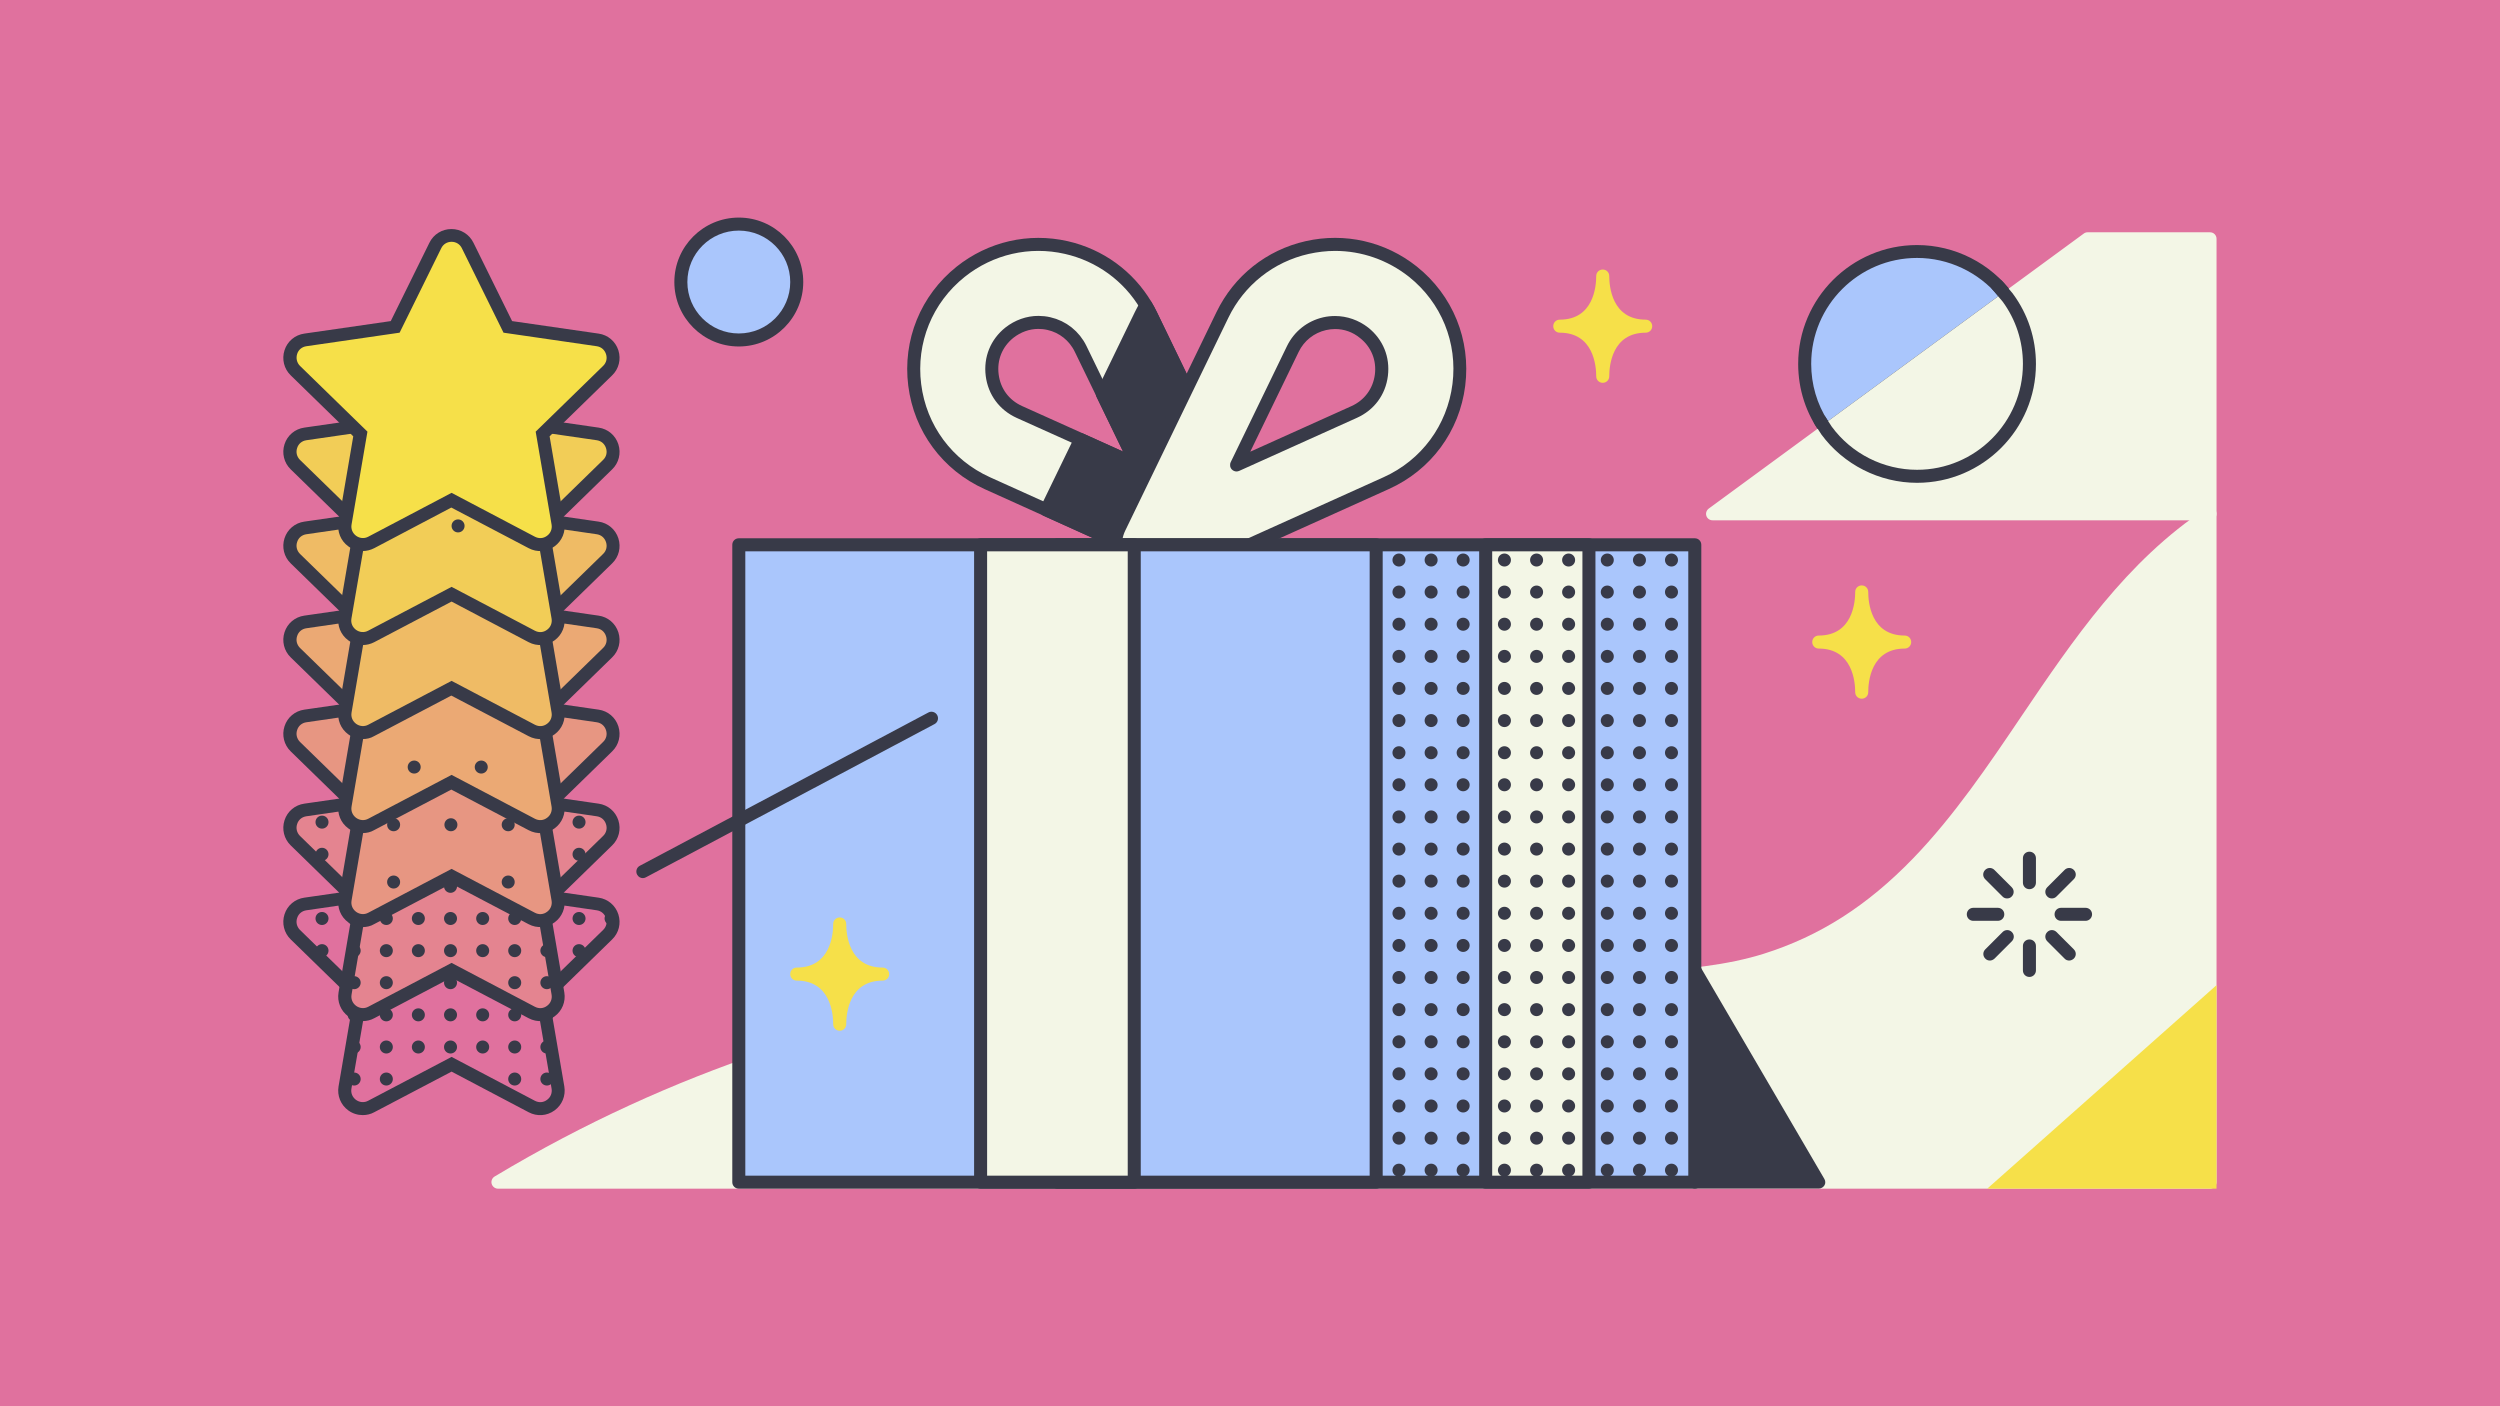 <?xml version="1.0" encoding="utf-8"?>
<!-- Generator: Adobe Illustrator 22.0.1, SVG Export Plug-In . SVG Version: 6.00 Build 0)  -->
<svg version="1.1" id="Layer_1" xmlns="http://www.w3.org/2000/svg" xmlns:xlink="http://www.w3.org/1999/xlink" x="0px" y="0px" viewBox="0 0 1920 1080" style="enable-background:new 0 0 1920 1080;" xml:space="preserve">

<rect y="0" width="1920" height="1080" style="fill:#E0719E;"/>
<g>
	<g>
		<path d="M1541.9,228.4l-139.2,102.1c-10.5-14.3-16.7-31.9-16.7-51c0-47.7,38.6-86.3,86.3-86.3
			C1500.9,193.1,1526.2,207,1541.9,228.4z" style="fill:#AAC6FC;"/>
		<path d="M1402.7,335.5c-1.5,0-3.1-0.7-4-2c-11.6-15.7-17.7-34.4-17.7-54c0-50.3,41-91.3,91.3-91.3
			c29,0,56.5,14,73.6,37.3c0.8,1.1,1.1,2.4,0.9,3.7s-0.9,2.5-2,3.3l-139.2,102.1C1404.8,335.2,1403.7,335.5,1402.7,335.5z
			 M1472.3,198.1c-44.8,0-81.3,36.5-81.3,81.3c0,15.8,4.4,30.9,12.9,44l130.9-96C1519.4,209,1496.4,198.1,1472.3,198.1z" style="fill:#383A48;"/>
	</g>
	<path d="M1699.7,390.1c-1.6-0.9-3.6-0.8-5.1,0.2c-61.4,40.4-102.4,101-142.1,159.7c-25.5,37.8-51.9,76.8-83.2,109.2
		c-35.2,36.4-71.7,59.7-114.8,73.3c-54,17-133.5,15.5-225.6,13.6c-198.8-3.9-471.2-9.2-749.1,157.5c-1.9,1.2-2.8,3.5-2.2,5.6
		s2.6,3.7,4.8,3.7h1314.9c2.8,0,5-2.2,5-5V394.5C1702.3,392.7,1701.3,391,1699.7,390.1z" style="fill:#F3F6E6;"/>
	<path d="M1401.1,905.4L1306,742.7c-1.1-1.9-3.4-2.9-5.6-2.3c-2.2,0.6-3.7,2.6-3.7,4.8v162.6c0,2.8,2.2,5,5,5h95.2
		c1.8,0,3.4-1,4.3-2.5C1402.1,908.8,1402,906.9,1401.1,905.4z" style="fill:#383A48;"/>
	<path d="M1697.3,178.4h-94c-1.1,0-2.1,0.3-3,1l-200.6,147.1l-87.4,64.1c-1.7,1.3-2.5,3.5-1.8,5.6s2.6,3.4,4.8,3.4h382
		c2.8,0,5-2.2,5-5V183.4C1702.3,180.6,1700.1,178.4,1697.3,178.4z" style="fill:#F3F6E6;"/>
	<g>
		<path d="M359.3,621.6l30.9,62.5l69,10c11.4,1.7,15.9,15.6,7.7,23.6L417,766.4l11.8,68.7c1.9,11.3-9.9,19.9-20.1,14.6
			L347,817.3l-61.7,32.4c-10.2,5.3-22-3.3-20.1-14.6l11.8-68.7l-49.9-48.7c-8.2-8-3.7-22,7.7-23.6l69-10l30.9-62.5
			C339.5,611.3,354.2,611.3,359.3,621.6z" style="fill:#E0719E;"/>
		<path d="M278.6,856.4c-3.9,0-7.8-1.2-11.1-3.6c-5.8-4.2-8.7-11.3-7.5-18.4l11.3-66.1l-48-46.8c-5.2-5-7-12.5-4.8-19.3
			c2.2-6.9,8.1-11.8,15.2-12.8l66.4-9.6l29.7-60.2c3.2-6.5,9.7-10.5,16.9-10.5s13.7,4,16.9,10.5l0,0l29.7,60.2l66.4,9.6
			c7.2,1,13,6,15.2,12.8c2.2,6.9,0.4,14.3-4.8,19.3l-48,46.8l11.3,66.1c1.2,7.1-1.7,14.2-7.5,18.4c-5.9,4.3-13.5,4.8-19.9,1.4
			L346.8,823l-59.4,31.2C284.7,855.7,281.6,856.4,278.6,856.4z M346.8,811.7l64,33.7c3.1,1.6,6.5,1.4,9.3-0.7c2.8-2,4.1-5.3,3.5-8.7
			l-12.2-71.3l51.8-50.5c2.5-2.4,3.3-5.8,2.2-9.1c-1.1-3.3-3.7-5.5-7.1-6l-71.6-10.4l-32-64.9l0,0c-1.5-3.1-4.5-4.9-7.9-4.9
			s-6.4,1.8-7.9,4.9l-32,64.9l-71.6,10.4c-3.4,0.5-6.1,2.7-7.1,6c-1.1,3.3-0.2,6.7,2.2,9.1l51.8,50.5L269.9,836
			c-0.6,3.4,0.7,6.6,3.5,8.7c2.8,2,6.3,2.3,9.3,0.7L346.8,811.7z" style="fill:#383A48;"/>
		<g>
			<g>
				<g>
					<g>
						<circle cx="469.3" cy="705.4" r="5" style="fill:#383A48;"/>
					</g>
				</g>
				<g>
					<g>
						<circle cx="444.7" cy="705.4" r="5" style="fill:#383A48;"/>
					</g>
				</g>
				<g>
					<g>
						<circle cx="444.7" cy="730.1" r="5" style="fill:#383A48;"/>
					</g>
				</g>
				<g>
					<g>
						<circle cx="420" cy="680.7" r="5" style="fill:#383A48;"/>
					</g>
				</g>
				<g>
					<g>
						<circle cx="420" cy="705.4" r="5" style="fill:#383A48;"/>
					</g>
				</g>
				<g>
					<g>
						<circle cx="420" cy="730.1" r="5" style="fill:#383A48;"/>
					</g>
				</g>
				<g>
					<g>
						<circle cx="420" cy="754.7" r="5" style="fill:#383A48;"/>
					</g>
				</g>
				<g>
					<g>
						<circle cx="420" cy="779.4" r="5" style="fill:#383A48;"/>
					</g>
				</g>
				<g>
					<g>
						<circle cx="420" cy="804.1" r="5" style="fill:#383A48;"/>
					</g>
				</g>
				<g>
					<g>
						<circle cx="420" cy="828.7" r="5" style="fill:#383A48;"/>
					</g>
				</g>
				<g>
					<g>
						<circle cx="395.3" cy="680.7" r="5" style="fill:#383A48;"/>
					</g>
				</g>
				<g>
					<g>
						<circle cx="395.3" cy="705.4" r="5" style="fill:#383A48;"/>
					</g>
				</g>
				<g>
					<g>
						<circle cx="395.3" cy="730.1" r="5" style="fill:#383A48;"/>
					</g>
				</g>
				<g>
					<g>
						<circle cx="395.3" cy="754.7" r="5" style="fill:#383A48;"/>
					</g>
				</g>
				<g>
					<g>
						<circle cx="395.3" cy="779.4" r="5" style="fill:#383A48;"/>
					</g>
				</g>
				<g>
					<g>
						<circle cx="395.3" cy="804.1" r="5" style="fill:#383A48;"/>
					</g>
				</g>
				<g>
					<g>
						<circle cx="395.3" cy="828.7" r="5" style="fill:#383A48;"/>
					</g>
				</g>
				<g>
					<g>
						<circle cx="370.7" cy="680.7" r="5" style="fill:#383A48;"/>
					</g>
				</g>
				<g>
					<g>
						<circle cx="370.7" cy="705.4" r="5" style="fill:#383A48;"/>
					</g>
				</g>
				<g>
					<g>
						<circle cx="370.7" cy="730.1" r="5" style="fill:#383A48;"/>
					</g>
				</g>
				<g>
					<g>
						<circle cx="370.7" cy="754.7" r="5" style="fill:#383A48;"/>
					</g>
				</g>
				<g>
					<g>
						<circle cx="370.7" cy="779.4" r="5" style="fill:#383A48;"/>
					</g>
				</g>
				<g>
					<g>
						<circle cx="370.7" cy="804.1" r="5" style="fill:#383A48;"/>
					</g>
				</g>
				<g>
					<g>
						<circle cx="346" cy="680.7" r="5" style="fill:#383A48;"/>
					</g>
				</g>
				<g>
					<g>
						<circle cx="346" cy="705.4" r="5" style="fill:#383A48;"/>
					</g>
				</g>
				<g>
					<g>
						<circle cx="346" cy="730.1" r="5" style="fill:#383A48;"/>
					</g>
				</g>
				<g>
					<g>
						<circle cx="346" cy="754.7" r="5" style="fill:#383A48;"/>
					</g>
				</g>
				<g>
					<g>
						<circle cx="346" cy="779.4" r="5" style="fill:#383A48;"/>
					</g>
				</g>
				<g>
					<g>
						<circle cx="346" cy="804.1" r="5" style="fill:#383A48;"/>
					</g>
				</g>
				<g>
					<g>
						<circle cx="321.3" cy="680.7" r="5" style="fill:#383A48;"/>
					</g>
				</g>
				<g>
					<g>
						<circle cx="321.3" cy="705.4" r="5" style="fill:#383A48;"/>
					</g>
				</g>
				<g>
					<g>
						<circle cx="321.3" cy="730.1" r="5" style="fill:#383A48;"/>
					</g>
				</g>
				<g>
					<g>
						<circle cx="321.3" cy="754.7" r="5" style="fill:#383A48;"/>
					</g>
				</g>
				<g>
					<g>
						<circle cx="321.3" cy="779.4" r="5" style="fill:#383A48;"/>
					</g>
				</g>
				<g>
					<g>
						<circle cx="321.3" cy="804.1" r="5" style="fill:#383A48;"/>
					</g>
				</g>
				<g>
					<g>
						<circle cx="296.7" cy="680.7" r="5" style="fill:#383A48;"/>
					</g>
				</g>
				<g>
					<g>
						<circle cx="296.7" cy="705.4" r="5" style="fill:#383A48;"/>
					</g>
				</g>
				<g>
					<g>
						<circle cx="296.7" cy="730.1" r="5" style="fill:#383A48;"/>
					</g>
				</g>
				<g>
					<g>
						<circle cx="296.7" cy="754.7" r="5" style="fill:#383A48;"/>
					</g>
				</g>
				<g>
					<g>
						<circle cx="296.7" cy="779.4" r="5" style="fill:#383A48;"/>
					</g>
				</g>
				<g>
					<g>
						<circle cx="296.7" cy="804.1" r="5" style="fill:#383A48;"/>
					</g>
				</g>
				<g>
					<g>
						<circle cx="296.7" cy="828.7" r="5" style="fill:#383A48;"/>
					</g>
				</g>
				<g>
					<g>
						<circle cx="272" cy="705.4" r="5" style="fill:#383A48;"/>
					</g>
				</g>
				<g>
					<g>
						<circle cx="272" cy="730.1" r="5" style="fill:#383A48;"/>
					</g>
				</g>
				<g>
					<g>
						<circle cx="272" cy="754.7" r="5" style="fill:#383A48;"/>
					</g>
				</g>
				<g>
					<g>
						<circle cx="272" cy="779.4" r="5" style="fill:#383A48;"/>
					</g>
				</g>
				<g>
					<g>
						<circle cx="272" cy="804.1" r="5" style="fill:#383A48;"/>
					</g>
				</g>
				<g>
					<g>
						<circle cx="272" cy="828.7" r="5" style="fill:#383A48;"/>
					</g>
				</g>
				<g>
					<g>
						<circle cx="247.3" cy="705.4" r="5" style="fill:#383A48;"/>
					</g>
				</g>
				<g>
					<g>
						<circle cx="247.3" cy="730.1" r="5" style="fill:#383A48;"/>
					</g>
				</g>
			</g>
		</g>
	</g>
	<g>
		<path d="M359.3,549.4l30.9,62.5l69,10c11.4,1.7,15.9,15.6,7.7,23.6L417,694.2l11.8,68.7c1.9,11.3-9.9,19.9-20.1,14.6
			L347,745.1l-61.7,32.4c-10.2,5.3-22-3.3-20.1-14.6l11.8-68.7l-49.9-48.7c-8.2-8-3.7-22,7.7-23.6l69-10l30.9-62.5
			C339.5,539.1,354.2,539.1,359.3,549.4z" style="fill:#E48490;"/>
		<path d="M278.6,784.2c-3.9,0-7.8-1.2-11.1-3.6c-5.8-4.2-8.7-11.3-7.5-18.4l11.3-66.1l-48-46.8c-5.2-5-7-12.5-4.8-19.3
			c2.2-6.9,8.1-11.8,15.2-12.8l66.4-9.6l29.7-60.2c3.2-6.5,9.7-10.5,16.9-10.5s13.7,4,16.9,10.5l0,0l29.7,60.2l66.4,9.6
			c7.2,1,13,6,15.2,12.8c2.2,6.9,0.4,14.3-4.8,19.3l-48,46.8l11.3,66.1c1.2,7.1-1.7,14.2-7.5,18.4c-5.8,4.3-13.5,4.8-19.9,1.4
			l-59.4-31.2L287.4,782C284.7,783.5,281.6,784.2,278.6,784.2z M346.8,546.7c-3.4,0-6.4,1.8-7.9,4.9l-32,64.9l-71.6,10.4
			c-3.4,0.5-6.1,2.7-7.1,6c-1.1,3.3-0.2,6.7,2.2,9.1l51.8,50.5L270,763.8c-0.6,3.4,0.7,6.6,3.5,8.7c2.8,2,6.3,2.3,9.3,0.7l64-33.7
			l64,33.7c3.1,1.6,6.5,1.4,9.3-0.7c2.8-2,4.1-5.3,3.5-8.7l-12.2-71.3l51.8-50.5c2.5-2.4,3.3-5.8,2.2-9.1c-1.1-3.3-3.7-5.5-7.1-6
			l-71.6-10.4l-32-64.9C353.2,548.5,350.3,546.7,346.8,546.7z" style="fill:#383A48;"/>
		<g>
			<g>
				<g>
					<circle cx="444.7" cy="631.4" r="5" style="fill:#383A48;"/>
				</g>
			</g>
			<g>
				<g>
					<circle cx="444.7" cy="656.1" r="5" style="fill:#383A48;"/>
				</g>
			</g>
			<g>
				<g>
					<circle cx="420" cy="606.7" r="5" style="fill:#383A48;"/>
				</g>
			</g>
			<g>
				<g>
					<circle cx="420" cy="631.4" r="5" style="fill:#383A48;"/>
				</g>
			</g>
			<g>
				<g>
					<circle cx="420" cy="656.1" r="5" style="fill:#383A48;"/>
				</g>
			</g>
			<g>
				<g>
					<circle cx="420" cy="680.7" r="5" style="fill:#383A48;"/>
				</g>
			</g>
			<g>
				<g>
					<circle cx="420" cy="705.4" r="5" style="fill:#383A48;"/>
				</g>
			</g>
			<g>
				<g>
					<circle cx="420" cy="730.1" r="5" style="fill:#383A48;"/>
				</g>
			</g>
			<g>
				<g>
					<circle cx="420" cy="754.7" r="5" style="fill:#383A48;"/>
				</g>
			</g>
			<g>
				<g>
					<circle cx="395.3" cy="606.7" r="5" style="fill:#383A48;"/>
				</g>
			</g>
			<g>
				<g>
					<circle cx="395.3" cy="631.4" r="5" style="fill:#383A48;"/>
				</g>
			</g>
			<g>
				<g>
					<circle cx="395.3" cy="656.1" r="5" style="fill:#383A48;"/>
				</g>
			</g>
			<g>
				<g>
					<circle cx="395.3" cy="680.7" r="5" style="fill:#383A48;"/>
				</g>
			</g>
			<g>
				<g>
					<circle cx="395.3" cy="705.4" r="5" style="fill:#383A48;"/>
				</g>
			</g>
			<g>
				<g>
					<circle cx="395.3" cy="730.1" r="5" style="fill:#383A48;"/>
				</g>
			</g>
			<g>
				<g>
					<circle cx="395.3" cy="754.7" r="5" style="fill:#383A48;"/>
				</g>
			</g>
			<g>
				<g>
					<circle cx="370.7" cy="606.7" r="5" style="fill:#383A48;"/>
				</g>
			</g>
			<g>
				<g>
					<circle cx="370.7" cy="631.4" r="5" style="fill:#383A48;"/>
				</g>
			</g>
			<g>
				<g>
					<circle cx="370.7" cy="656.1" r="5" style="fill:#383A48;"/>
				</g>
			</g>
			<g>
				<g>
					<circle cx="370.7" cy="680.7" r="5" style="fill:#383A48;"/>
				</g>
			</g>
			<g>
				<g>
					<circle cx="370.7" cy="705.4" r="5" style="fill:#383A48;"/>
				</g>
			</g>
			<g>
				<g>
					<circle cx="370.7" cy="730.1" r="5" style="fill:#383A48;"/>
				</g>
			</g>
			<g>
				<g>
					<circle cx="346" cy="606.7" r="5" style="fill:#383A48;"/>
				</g>
			</g>
			<g>
				<g>
					<circle cx="346" cy="631.4" r="5" style="fill:#383A48;"/>
				</g>
			</g>
			<g>
				<g>
					<circle cx="346" cy="656.1" r="5" style="fill:#383A48;"/>
				</g>
			</g>
			<g>
				<g>
					<circle cx="346" cy="680.7" r="5" style="fill:#383A48;"/>
				</g>
			</g>
			<g>
				<g>
					<circle cx="346" cy="705.4" r="5" style="fill:#383A48;"/>
				</g>
			</g>
			<g>
				<g>
					<circle cx="346" cy="730.1" r="5" style="fill:#383A48;"/>
				</g>
			</g>
			<g>
				<g>
					<circle cx="321.3" cy="606.7" r="5" style="fill:#383A48;"/>
				</g>
			</g>
			<g>
				<g>
					<circle cx="321.3" cy="631.4" r="5" style="fill:#383A48;"/>
				</g>
			</g>
			<g>
				<g>
					<circle cx="321.3" cy="656.1" r="5" style="fill:#383A48;"/>
				</g>
			</g>
			<g>
				<g>
					<circle cx="321.3" cy="680.7" r="5" style="fill:#383A48;"/>
				</g>
			</g>
			<g>
				<g>
					<circle cx="321.3" cy="705.4" r="5" style="fill:#383A48;"/>
				</g>
			</g>
			<g>
				<g>
					<circle cx="321.3" cy="730.1" r="5" style="fill:#383A48;"/>
				</g>
			</g>
			<g>
				<g>
					<circle cx="296.7" cy="606.7" r="5" style="fill:#383A48;"/>
				</g>
			</g>
			<g>
				<g>
					<circle cx="296.7" cy="631.4" r="5" style="fill:#383A48;"/>
				</g>
			</g>
			<g>
				<g>
					<circle cx="296.7" cy="656.1" r="5" style="fill:#383A48;"/>
				</g>
			</g>
			<g>
				<g>
					<circle cx="296.7" cy="680.7" r="5" style="fill:#383A48;"/>
				</g>
			</g>
			<g>
				<g>
					<circle cx="296.7" cy="705.4" r="5" style="fill:#383A48;"/>
				</g>
			</g>
			<g>
				<g>
					<circle cx="296.7" cy="730.1" r="5" style="fill:#383A48;"/>
				</g>
			</g>
			<g>
				<g>
					<circle cx="296.7" cy="754.7" r="5" style="fill:#383A48;"/>
				</g>
			</g>
			<g>
				<g>
					<circle cx="272" cy="606.7" r="5" style="fill:#383A48;"/>
				</g>
			</g>
			<g>
				<g>
					<circle cx="272" cy="631.4" r="5" style="fill:#383A48;"/>
				</g>
			</g>
			<g>
				<g>
					<circle cx="272" cy="656.1" r="5" style="fill:#383A48;"/>
				</g>
			</g>
			<g>
				<g>
					<circle cx="272" cy="680.7" r="5" style="fill:#383A48;"/>
				</g>
			</g>
			<g>
				<g>
					<circle cx="272" cy="705.4" r="5" style="fill:#383A48;"/>
				</g>
			</g>
			<g>
				<g>
					<circle cx="272" cy="730.1" r="5" style="fill:#383A48;"/>
				</g>
			</g>
			<g>
				<g>
					<circle cx="272" cy="754.7" r="5" style="fill:#383A48;"/>
				</g>
			</g>
			<g>
				<g>
					<circle cx="247.3" cy="631.4" r="5" style="fill:#383A48;"/>
				</g>
			</g>
			<g>
				<g>
					<circle cx="247.3" cy="656.1" r="5" style="fill:#383A48;"/>
				</g>
			</g>
		</g>
	</g>
	<g>
		<path d="M359.3,477.2l30.9,62.5l69,10c11.4,1.7,15.9,15.6,7.7,23.6L417,622l11.8,68.7c1.9,11.3-9.9,19.9-20.1,14.6
			L347,672.9l-61.7,32.4c-10.2,5.3-22-3.3-20.1-14.6L277,622l-49.9-48.7c-8.2-8-3.7-22,7.7-23.6l69-10l30.9-62.5
			C339.5,466.9,354.2,466.9,359.3,477.2z" style="fill:#E79682;"/>
		<path d="M278.6,712c-3.9,0-7.8-1.2-11.1-3.6c-5.8-4.2-8.7-11.3-7.5-18.4l11.3-66.1l-48-46.8c-5.2-5-7-12.5-4.8-19.3
			c2.2-6.9,8.1-11.8,15.2-12.8l66.4-9.6l29.7-60.2c3.2-6.5,9.7-10.5,16.9-10.5s13.7,4,16.9,10.5l0,0l29.7,60.2l66.4,9.6
			c7.2,1,13,6,15.2,12.8c2.2,6.9,0.4,14.3-4.8,19.3l-48,46.8l11.3,66.1c1.2,7.1-1.7,14.2-7.5,18.4s-13.5,4.8-19.9,1.4l-59.4-31.2
			l-59.4,31.2C284.7,711.3,281.6,712,278.6,712z M346.8,667.3l64,33.7c3.1,1.6,6.5,1.4,9.3-0.7c2.8-2,4.1-5.3,3.5-8.7l-12.2-71.3
			l51.8-50.5c2.5-2.4,3.3-5.8,2.2-9.1c-1.1-3.3-3.7-5.5-7.1-6l-71.6-10.4l-32-64.9c-1.5-3.1-4.5-4.9-7.9-4.9s-6.4,1.8-7.9,4.9
			l-32,64.9l-71.6,10.4c-3.4,0.5-6.1,2.7-7.1,6c-1.1,3.3-0.2,6.7,2.2,9.1l51.8,50.5L270,691.6c-0.6,3.4,0.7,6.6,3.5,8.7
			c2.8,2,6.3,2.3,9.3,0.7L346.8,667.3z" style="fill:#383A48;"/>
		<g>
			<g>
				<g>
					<circle cx="390.3" cy="633.4" r="5" style="fill:#383A48;"/>
				</g>
			</g>
			<g>
				<g>
					<circle cx="390.3" cy="677.4" r="5" style="fill:#383A48;"/>
				</g>
			</g>
			<g>
				<g>
					<circle cx="346.3" cy="633.4" r="5" style="fill:#383A48;"/>
				</g>
			</g>
			<g>
				<g>
					<circle cx="302.3" cy="633.4" r="5" style="fill:#383A48;"/>
				</g>
			</g>
			<g>
				<g>
					<circle cx="302.3" cy="677.4" r="5" style="fill:#383A48;"/>
				</g>
			</g>
		</g>
	</g>
	<g>
		<path d="M359.3,405l30.9,62.5l69,10c11.4,1.7,15.9,15.6,7.7,23.6L417,549.8l11.8,68.7c1.9,11.3-9.9,19.9-20.1,14.6
			L347,600.7l-61.7,32.4c-10.2,5.3-22-3.3-20.1-14.6l11.8-68.7l-49.9-48.7c-8.2-8-3.7-22,7.7-23.6l69-10l30.9-62.5
			C339.5,394.7,354.2,394.7,359.3,405z" style="fill:#EBA974;"/>
		<path d="M278.6,639.8c-3.9,0-7.8-1.2-11.1-3.6c-5.8-4.2-8.7-11.3-7.5-18.4l11.3-66.1l-48-46.8c-5.2-5-7-12.5-4.8-19.3
			c2.2-6.9,8.1-11.8,15.2-12.8l66.4-9.6l29.7-60.2c3.2-6.5,9.7-10.5,16.9-10.5s13.7,4,16.9,10.5l0,0l29.7,60.2l66.4,9.6
			c7.2,1,13,6,15.2,12.8c2.2,6.9,0.4,14.3-4.8,19.3l-48,46.8l11.3,66.1c1.2,7.1-1.7,14.2-7.5,18.4c-5.9,4.3-13.5,4.8-19.9,1.4
			l-59.4-31.2l-59.4,31.2C284.7,639.1,281.6,639.8,278.6,639.8z M346.8,595.1l64,33.7c3.1,1.6,6.5,1.4,9.3-0.7
			c2.8-2,4.1-5.3,3.5-8.7l-12.2-71.3l51.8-50.5c2.5-2.4,3.3-5.8,2.2-9.1c-1.1-3.3-3.7-5.5-7.1-6l-71.6-10.4l-32-64.9l0,0
			c-1.5-3.1-4.5-4.9-7.9-4.9s-6.4,1.8-7.9,4.9l-32,64.9l-71.6,10.4c-3.4,0.5-6.1,2.7-7.1,6c-1.1,3.3-0.2,6.7,2.2,9.1l51.8,50.5
			L270,619.4c-0.6,3.4,0.7,6.6,3.5,8.7c2.8,2,6.3,2.3,9.3,0.7L346.8,595.1z" style="fill:#383A48;"/>
		<g>
			<g>
				<g>
					<circle cx="369.6" cy="589.1" r="5" style="fill:#383A48;"/>
				</g>
			</g>
			<g>
				<g>
					<circle cx="318.1" cy="589.1" r="5" style="fill:#383A48;"/>
				</g>
			</g>
		</g>
	</g>
	<g>
		<path d="M359.3,332.8l30.9,62.5l69,10c11.4,1.7,15.9,15.6,7.7,23.6L417,477.6l11.8,68.7c1.9,11.3-9.9,19.9-20.1,14.6
			L347,528.5L285.1,561c-10.2,5.3-22-3.3-20.1-14.6l11.8-68.7L226.9,429c-8.2-8-3.7-22,7.7-23.6l69-10l30.9-62.5
			C339.5,322.5,354.2,322.5,359.3,332.8z" style="fill:#EFBB65;"/>
		<path d="M278.6,567.6c-3.9,0-7.8-1.2-11.1-3.6c-5.8-4.2-8.7-11.3-7.5-18.4l11.3-66.1l-48-46.8c-5.2-5-7-12.5-4.8-19.3
			c2.2-6.9,8.1-11.8,15.2-12.8l66.4-9.6l29.7-60.2c3.2-6.5,9.7-10.5,16.9-10.5s13.7,4,16.9,10.5l0,0l29.7,60.2l66.4,9.6
			c7.2,1,13,6,15.2,12.8c2.2,6.9,0.4,14.3-4.8,19.3l-48,46.8l11.3,66.1c1.2,7.1-1.7,14.2-7.5,18.4c-5.8,4.3-13.5,4.8-19.9,1.4
			l-59.4-31.2l-59.4,31.2C284.7,566.9,281.6,567.6,278.6,567.6z M346.8,330.1c-3.4,0-6.4,1.8-7.9,4.9l-32,64.9l-71.6,10.4
			c-3.4,0.5-6.1,2.7-7.1,6c-1.1,3.3-0.2,6.7,2.2,9.1l51.8,50.5L270,547.2c-0.6,3.4,0.7,6.6,3.5,8.7c2.8,2,6.3,2.3,9.3,0.7l64-33.7
			l64,33.7c3.1,1.6,6.5,1.4,9.3-0.7c2.8-2,4.1-5.3,3.5-8.7l-12.2-71.3l51.8-50.5c2.5-2.4,3.3-5.8,2.2-9.1c-1.1-3.3-3.7-5.5-7.1-6
			l-71.6-10.4l-32-64.9C353.2,331.9,350.3,330.1,346.8,330.1z" style="fill:#383A48;"/>
	</g>
	<g>
		<path d="M359.3,260.6l30.9,62.5l69,10c11.4,1.7,15.9,15.6,7.7,23.6L417,405.4l11.8,68.7c1.9,11.3-9.9,19.9-20.1,14.6
			L347,456.3l-61.7,32.4c-10.2,5.3-22-3.3-20.1-14.6l11.8-68.7l-49.9-48.7c-8.2-8-3.7-22,7.7-23.6l69-10l30.9-62.5
			C339.5,250.3,354.2,250.3,359.3,260.6z" style="fill:#F2CD57;"/>
		<path d="M278.6,495.4c-3.9,0-7.8-1.2-11.1-3.6c-5.8-4.2-8.7-11.3-7.5-18.4l11.3-66.1l-48-46.8c-5.2-5-7-12.5-4.8-19.3
			c2.2-6.9,8.1-11.8,15.2-12.8l66.4-9.6l29.7-60.2c3.2-6.5,9.7-10.5,16.9-10.5s13.7,4,16.9,10.5l0,0l29.7,60.2l66.4,9.6
			c7.2,1,13,6,15.2,12.8c2.2,6.9,0.4,14.3-4.8,19.3l-48,46.8l11.3,66.1c1.2,7.1-1.7,14.2-7.5,18.4c-5.8,4.2-13.5,4.8-19.9,1.4
			L346.8,462l-59.4,31.2C284.7,494.6,281.6,495.4,278.6,495.4z M346.8,450.7l64,33.7c3.1,1.6,6.5,1.4,9.3-0.7c2.8-2,4.1-5.3,3.5-8.7
			l-12.2-71.3l51.8-50.5c2.5-2.4,3.3-5.8,2.2-9.1c-1.1-3.3-3.7-5.5-7.1-6l-71.6-10.4l-32-64.9c-1.5-3.1-4.5-4.9-7.9-4.9
			s-6.4,1.8-7.9,4.9l-32,64.9l-71.6,10.4c-3.4,0.5-6.1,2.7-7.1,6c-1.1,3.3-0.2,6.7,2.2,9.1l51.8,50.5L269.9,475
			c-0.6,3.4,0.7,6.6,3.5,8.7c2.8,2,6.3,2.3,9.3,0.7L346.8,450.7z" style="fill:#383A48;"/>
		<g>
			<g>
				<g>
					<g>
						<circle cx="351.8" cy="403.9" r="5" style="fill:#383A48;"/>
					</g>
				</g>
			</g>
		</g>
	</g>
	<g>
		<path d="M359.3,188.4l30.9,62.5l69,10c11.4,1.7,15.9,15.6,7.7,23.6L417,333.2l11.8,68.7c1.9,11.3-9.9,19.9-20.1,14.6
			L347,384.1l-61.7,32.4c-10.2,5.3-22-3.3-20.1-14.6l11.8-68.7l-49.9-48.7c-8.2-8-3.7-22,7.7-23.6l69-10l30.9-62.5
			C339.5,178.1,354.2,178.1,359.3,188.4z" style="fill:#F6E049;"/>
		<path d="M278.6,423.2c-3.9,0-7.8-1.2-11.1-3.6c-5.8-4.2-8.7-11.3-7.5-18.4l11.3-66.1l-48-46.8c-5.2-5-7-12.5-4.8-19.3
			c2.2-6.9,8.1-11.8,15.2-12.8l66.4-9.6l29.7-60.2c3.2-6.5,9.7-10.5,16.9-10.5s13.7,4,16.9,10.5l0,0l29.7,60.2l66.4,9.6
			c7.2,1,13,6,15.2,12.8c2.2,6.9,0.4,14.3-4.8,19.3l-48,46.8l11.3,66.1c1.2,7.1-1.7,14.2-7.5,18.4c-5.9,4.3-13.5,4.8-19.9,1.4
			l-59.4-31.2L287.4,421C284.7,422.4,281.6,423.2,278.6,423.2z M346.8,378.5l64,33.7c3.1,1.6,6.5,1.4,9.3-0.7c2.8-2,4.1-5.3,3.5-8.7
			l-12.2-71.3l51.8-50.5c2.5-2.4,3.3-5.8,2.2-9.1s-3.7-5.5-7.1-6l-71.6-10.4l-32-64.9c-1.5-3.1-4.5-4.9-7.9-4.9s-6.4,1.8-7.9,4.9
			l-32,64.9l-71.6,10.4c-3.4,0.5-6.1,2.7-7.1,6s-0.2,6.7,2.2,9.1l51.8,50.5L270,402.8c-0.6,3.4,0.7,6.6,3.5,8.7
			c2.8,2,6.3,2.3,9.3,0.7L346.8,378.5z" style="fill:#383A48;"/>
	</g>
	<path d="M1462.8,488.1c-26,0-28-25.6-28-33.5c0-2.8-2.2-5-5-5s-5,2.2-5,5c0,7.9-2,33.5-28,33.5c-2.8,0-5,2.2-5,5
		s2.2,5,5,5c26,0,28,25.6,28,33.5c0,2.8,2.2,5,5,5s5-2.2,5-5c0-7.9,2-33.5,28-33.5c2.8,0,5-2.2,5-5S1465.6,488.1,1462.8,488.1z" style="fill:#F6E049;"/>
	<path d="M1263.9,245.5c-26,0-28-25.6-28-33.5c0-2.8-2.2-5-5-5s-5,2.2-5,5c0,7.9-2,33.5-28,33.5c-2.8,0-5,2.2-5,5
		s2.2,5,5,5c26,0,28,25.6,28,33.5c0,2.8,2.2,5,5,5s5-2.2,5-5c0-7.9,2-33.5,28-33.5c2.8,0,5-2.2,5-5S1266.7,245.5,1263.9,245.5z" style="fill:#F6E049;"/>
	<g>
		<g>
			<g>
				<path d="M963.2,405.3l-6.7-13.8l-26.2-54l-16.9-34.9L884,241.8c-1.2-2.5-2.5-4.9-3.9-7.2
					c-13.4-22.6-35.3-38.6-61.2-44.5c-28.6-6.5-58.1,0.3-81.1,18.6c-26.3,21-39.5,53.5-35.3,86.9s25,61.6,55.8,75.5l45.4,20.5
					l76.4,34.5l43.8,19.7c4,1.8,8.2,2.6,12.3,2.6c7.9,0,15.7-3.1,21.5-9.1C966.5,430.3,968.7,416.7,963.2,405.3z M829.8,337.5
					l-46.9-21.1c-11.7-5.3-19.3-15.6-20.9-28.3c-1.6-12.7,3.2-24.6,13.2-32.6c6.5-5.1,14.3-7.9,22.3-7.9c2.7,0,5.4,0.3,8,0.9
					c10.7,2.4,19.6,9.5,24.4,19.4l16.8,34.6l26.4,54.5L829.8,337.5z" style="fill:#F3F6E6;stroke:#383A48;stroke-width:10;stroke-linejoin:round;stroke-miterlimit:10;"/>
			</g>
		</g>
		<path d="M961,389.4l-26.2-54c-1.2-2.4-4.1-3.5-6.6-2.4l-30.8,13.9l20.4-42.1c0.7-1.4,0.7-3,0-4.4l-29.4-60.8
			c-1.3-2.6-2.6-5.1-4.1-7.6c-0.9-1.5-2.5-2.4-4.3-2.4s-3.4,0.9-4.3,2.4c-1.5,2.5-2.8,5-4.1,7.6l-29.5,60.8c-0.7,1.4-0.7,3,0,4.4
			l20.4,42.1L831.9,333c-2.5-1.1-5.4-0.1-6.6,2.4l-26.2,54c-0.6,1.2-0.7,2.6-0.2,3.9s1.4,2.3,2.6,2.9l76.4,34.5
			c0.7,0.3,1.4,0.4,2.1,0.4c0.7,0,1.4-0.1,2.1-0.4l76.5-34.5c1.2-0.6,2.2-1.6,2.6-2.9S961.6,390.6,961,389.4z" style="fill:#383A48;"/>
		<g>
			<g>
				<path d="M865.1,439.3c-8.8-9-11-22.6-5.5-34l79.2-163.5c12.8-26.4,36.5-45.2,65.1-51.7c28.6-6.5,58.1,0.3,81,18.6
					c26.3,21,39.5,53.5,35.3,86.9s-25,61.6-55.8,75.5L899,445.7c-4,1.8-8.2,2.7-12.3,2.7C878.7,448.4,870.9,445.2,865.1,439.3z
					 M1017.2,248.6c-10.7,2.4-19.6,9.5-24.4,19.4l-43.2,89.1l90.3-40.7c11.7-5.3,19.3-15.6,20.9-28.3c1.6-12.7-3.2-24.6-13.2-32.6
					c-6.4-5.1-14.3-7.9-22.3-7.9C1022.6,247.7,1019.9,248,1017.2,248.6z" style="fill:#F3F6E6;"/>
				<path d="M886.6,453.4c-9.4,0-18.5-3.9-25.1-10.6c-10.2-10.5-12.8-26.5-6.4-39.7l79.2-163.5
					c13.5-27.8,38.4-47.6,68.5-54.4c30.1-6.8,61.2,0.3,85.3,19.5c27.7,22.1,41.6,56.3,37.2,91.5s-26.4,64.9-58.7,79.4L901,450.3
					C896.5,452.4,891.6,453.4,886.6,453.4z M1025.4,192.7c-6.7,0-13.5,0.8-20.3,2.3c-27.1,6.1-49.6,24-61.7,49l-79.2,163.5
					c-4.6,9.4-2.7,20.8,4.6,28.3l0,0c4.7,4.8,11.2,7.6,17.9,7.6c3.6,0,7-0.7,10.3-2.2l165.6-74.7c29.1-13.1,48.9-39.9,52.9-71.6
					s-8.5-62.5-33.5-82.4C1065.6,199.6,1045.7,192.7,1025.4,192.7z M949.7,362.1c-1.3,0-2.6-0.5-3.6-1.5c-1.5-1.5-1.8-3.8-0.9-5.7
					l43.2-89.1c5.5-11.3,15.6-19.3,27.8-22.1l0,0c3-0.7,6.1-1,9.1-1c9.2,0,18.2,3.2,25.5,8.9c11.4,9.1,16.9,22.6,15.1,37.1
					s-10.5,26.2-23.8,32.2l-90.3,40.7C951.1,361.9,950.4,362.1,949.7,362.1z M1025.3,252.7c-2.3,0-4.6,0.3-6.9,0.8l0,0
					c-9.2,2.1-16.9,8.2-21,16.7l-37.2,76.7l77.7-35c10-4.5,16.6-13.4,18-24.3s-2.8-21.2-11.4-28
					C1038.9,255,1032.3,252.7,1025.3,252.7z" style="fill:#383A48;"/>
			</g>
		</g>
		<g>
			<rect x="812.1" y="418.4" width="489.5" height="489.5" style="fill:#AAC6FC;"/>
			<path d="M1301.6,912.9H812.1c-2.8,0-5-2.2-5-5V418.4c0-2.8,2.2-5,5-5h489.5c2.8,0,5,2.2,5,5v489.5
				C1306.6,910.7,1304.4,912.9,1301.6,912.9z M817.1,902.9h479.5V423.4H817.1V902.9z" style="fill:#383A48;"/>
		</g>
		<g>
			<rect x="567.4" y="418.4" width="489.5" height="489.5" style="fill:#AAC6FC;"/>
			<path d="M1056.9,912.9H567.4c-2.8,0-5-2.2-5-5V418.4c0-2.8,2.2-5,5-5h489.5c2.8,0,5,2.2,5,5v489.5
				C1061.9,910.7,1059.6,912.9,1056.9,912.9z M572.4,902.9h479.5V423.4H572.4V902.9z" style="fill:#383A48;"/>
		</g>
		<g>
			<rect x="753.1" y="418.4" width="118" height="489.5" style="fill:#F3F6E6;"/>
			<path d="M871.1,912.9h-118c-2.8,0-5-2.2-5-5V418.4c0-2.8,2.2-5,5-5h118c2.8,0,5,2.2,5,5v489.5
				C876.1,910.7,873.9,912.9,871.1,912.9z M758.1,902.9h108V423.4h-108V902.9z" style="fill:#383A48;"/>
		</g>
		<g>
			<rect x="1141" y="418.4" width="79.3" height="489.5" style="fill:#F3F6E6;"/>
			<path d="M1220.2,912.9H1141c-2.8,0-5-2.2-5-5V418.4c0-2.8,2.2-5,5-5h79.3c2.8,0,5,2.2,5,5v489.5
				C1225.2,910.7,1223,912.9,1220.2,912.9z M1146,902.9h69.3V423.4H1146V902.9z" style="fill:#383A48;"/>
		</g>
		<g>
			<g>
				<g>
					<circle cx="1283.7" cy="430.1" r="5" style="fill:#383A48;"/>
				</g>
			</g>
			<g>
				<g>
					<circle cx="1283.7" cy="454.7" r="5" style="fill:#383A48;"/>
				</g>
			</g>
			<g>
				<g>
					<circle cx="1283.7" cy="479.4" r="5" style="fill:#383A48;"/>
				</g>
			</g>
			<g>
				<g>
					<circle cx="1283.7" cy="504.1" r="5" style="fill:#383A48;"/>
				</g>
			</g>
			<g>
				<g>
					<circle cx="1283.7" cy="528.7" r="5" style="fill:#383A48;"/>
				</g>
			</g>
			<g>
				<g>
					<circle cx="1283.7" cy="553.4" r="5" style="fill:#383A48;"/>
				</g>
			</g>
			<g>
				<g>
					<circle cx="1283.7" cy="578.1" r="5" style="fill:#383A48;"/>
				</g>
			</g>
			<g>
				<g>
					<circle cx="1283.7" cy="602.7" r="5" style="fill:#383A48;"/>
				</g>
			</g>
			<g>
				<g>
					<circle cx="1283.7" cy="627.4" r="5" style="fill:#383A48;"/>
				</g>
			</g>
			<g>
				<g>
					<circle cx="1283.7" cy="652.1" r="5" style="fill:#383A48;"/>
				</g>
			</g>
			<g>
				<g>
					<circle cx="1283.7" cy="676.7" r="5" style="fill:#383A48;"/>
				</g>
			</g>
			<g>
				<g>
					<circle cx="1283.7" cy="701.4" r="5" style="fill:#383A48;"/>
				</g>
			</g>
			<g>
				<g>
					<circle cx="1283.7" cy="726.1" r="5" style="fill:#383A48;"/>
				</g>
			</g>
			<g>
				<g>
					<circle cx="1283.7" cy="750.7" r="5" style="fill:#383A48;"/>
				</g>
			</g>
			<g>
				<g>
					<circle cx="1283.7" cy="775.4" r="5" style="fill:#383A48;"/>
				</g>
			</g>
			<g>
				<g>
					<circle cx="1283.7" cy="800.1" r="5" style="fill:#383A48;"/>
				</g>
			</g>
			<g>
				<g>
					<circle cx="1283.7" cy="824.7" r="5" style="fill:#383A48;"/>
				</g>
			</g>
			<g>
				<g>
					<circle cx="1283.7" cy="849.4" r="5" style="fill:#383A48;"/>
				</g>
			</g>
			<g>
				<g>
					<circle cx="1283.7" cy="874.1" r="5" style="fill:#383A48;"/>
				</g>
			</g>
			<g>
				<g>
					<circle cx="1283.7" cy="898.7" r="5" style="fill:#383A48;"/>
				</g>
			</g>
			<g>
				<g>
					<circle cx="1259.1" cy="430.1" r="5" style="fill:#383A48;"/>
				</g>
			</g>
			<g>
				<g>
					<circle cx="1259.1" cy="454.7" r="5" style="fill:#383A48;"/>
				</g>
			</g>
			<g>
				<g>
					<circle cx="1259.1" cy="479.4" r="5" style="fill:#383A48;"/>
				</g>
			</g>
			<g>
				<g>
					<circle cx="1259.1" cy="504.1" r="5" style="fill:#383A48;"/>
				</g>
			</g>
			<g>
				<g>
					<circle cx="1259.1" cy="528.7" r="5" style="fill:#383A48;"/>
				</g>
			</g>
			<g>
				<g>
					<circle cx="1259.1" cy="553.4" r="5" style="fill:#383A48;"/>
				</g>
			</g>
			<g>
				<g>
					<circle cx="1259.1" cy="578.1" r="5" style="fill:#383A48;"/>
				</g>
			</g>
			<g>
				<g>
					<circle cx="1259.1" cy="602.7" r="5" style="fill:#383A48;"/>
				</g>
			</g>
			<g>
				<g>
					<circle cx="1259.1" cy="627.4" r="5" style="fill:#383A48;"/>
				</g>
			</g>
			<g>
				<g>
					<circle cx="1259.1" cy="652.1" r="5" style="fill:#383A48;"/>
				</g>
			</g>
			<g>
				<g>
					<circle cx="1259.1" cy="676.7" r="5" style="fill:#383A48;"/>
				</g>
			</g>
			<g>
				<g>
					<circle cx="1259.1" cy="701.4" r="5" style="fill:#383A48;"/>
				</g>
			</g>
			<g>
				<g>
					<circle cx="1259.1" cy="726.1" r="5" style="fill:#383A48;"/>
				</g>
			</g>
			<g>
				<g>
					<circle cx="1259.1" cy="750.7" r="5" style="fill:#383A48;"/>
				</g>
			</g>
			<g>
				<g>
					<circle cx="1259.1" cy="775.4" r="5" style="fill:#383A48;"/>
				</g>
			</g>
			<g>
				<g>
					<circle cx="1259.1" cy="800.1" r="5" style="fill:#383A48;"/>
				</g>
			</g>
			<g>
				<g>
					<circle cx="1259.1" cy="824.7" r="5" style="fill:#383A48;"/>
				</g>
			</g>
			<g>
				<g>
					<circle cx="1259.1" cy="849.4" r="5" style="fill:#383A48;"/>
				</g>
			</g>
			<g>
				<g>
					<circle cx="1259.1" cy="874.1" r="5" style="fill:#383A48;"/>
				</g>
			</g>
			<g>
				<g>
					<circle cx="1259.1" cy="898.7" r="5" style="fill:#383A48;"/>
				</g>
			</g>
			<g>
				<g>
					<circle cx="1234.4" cy="430.1" r="5" style="fill:#383A48;"/>
				</g>
			</g>
			<g>
				<g>
					<circle cx="1234.4" cy="454.7" r="5" style="fill:#383A48;"/>
				</g>
			</g>
			<g>
				<g>
					<circle cx="1234.4" cy="479.4" r="5" style="fill:#383A48;"/>
				</g>
			</g>
			<g>
				<g>
					<circle cx="1234.4" cy="504.1" r="5" style="fill:#383A48;"/>
				</g>
			</g>
			<g>
				<g>
					<circle cx="1234.4" cy="528.7" r="5" style="fill:#383A48;"/>
				</g>
			</g>
			<g>
				<g>
					<circle cx="1234.4" cy="553.4" r="5" style="fill:#383A48;"/>
				</g>
			</g>
			<g>
				<g>
					<circle cx="1234.4" cy="578.1" r="5" style="fill:#383A48;"/>
				</g>
			</g>
			<g>
				<g>
					<circle cx="1234.4" cy="602.7" r="5" style="fill:#383A48;"/>
				</g>
			</g>
			<g>
				<g>
					<circle cx="1234.4" cy="627.4" r="5" style="fill:#383A48;"/>
				</g>
			</g>
			<g>
				<g>
					<circle cx="1234.4" cy="652.1" r="5" style="fill:#383A48;"/>
				</g>
			</g>
			<g>
				<g>
					<circle cx="1234.4" cy="676.7" r="5" style="fill:#383A48;"/>
				</g>
			</g>
			<g>
				<g>
					<circle cx="1234.4" cy="701.4" r="5" style="fill:#383A48;"/>
				</g>
			</g>
			<g>
				<g>
					<circle cx="1234.4" cy="726.1" r="5" style="fill:#383A48;"/>
				</g>
			</g>
			<g>
				<g>
					<circle cx="1234.4" cy="750.7" r="5" style="fill:#383A48;"/>
				</g>
			</g>
			<g>
				<g>
					<circle cx="1234.4" cy="775.4" r="5" style="fill:#383A48;"/>
				</g>
			</g>
			<g>
				<g>
					<circle cx="1234.4" cy="800.1" r="5" style="fill:#383A48;"/>
				</g>
			</g>
			<g>
				<g>
					<circle cx="1234.4" cy="824.7" r="5" style="fill:#383A48;"/>
				</g>
			</g>
			<g>
				<g>
					<circle cx="1234.4" cy="849.4" r="5" style="fill:#383A48;"/>
				</g>
			</g>
			<g>
				<g>
					<circle cx="1234.4" cy="874.1" r="5" style="fill:#383A48;"/>
				</g>
			</g>
			<g>
				<g>
					<circle cx="1234.4" cy="898.7" r="5" style="fill:#383A48;"/>
				</g>
			</g>
			<g>
				<g>
					<circle cx="1204.7" cy="430.1" r="5" style="fill:#383A48;"/>
				</g>
			</g>
			<g>
				<g>
					<circle cx="1204.7" cy="454.7" r="5" style="fill:#383A48;"/>
				</g>
			</g>
			<g>
				<g>
					<circle cx="1204.7" cy="479.4" r="5" style="fill:#383A48;"/>
				</g>
			</g>
			<g>
				<g>
					<circle cx="1204.7" cy="504.1" r="5" style="fill:#383A48;"/>
				</g>
			</g>
			<g>
				<g>
					<circle cx="1204.7" cy="528.7" r="5" style="fill:#383A48;"/>
				</g>
			</g>
			<g>
				<g>
					<circle cx="1204.7" cy="553.4" r="5" style="fill:#383A48;"/>
				</g>
			</g>
			<g>
				<g>
					<circle cx="1204.7" cy="578.1" r="5" style="fill:#383A48;"/>
				</g>
			</g>
			<g>
				<g>
					<circle cx="1204.7" cy="602.7" r="5" style="fill:#383A48;"/>
				</g>
			</g>
			<g>
				<g>
					<circle cx="1204.7" cy="627.4" r="5" style="fill:#383A48;"/>
				</g>
			</g>
			<g>
				<g>
					<circle cx="1204.7" cy="652.1" r="5" style="fill:#383A48;"/>
				</g>
			</g>
			<g>
				<g>
					<circle cx="1204.7" cy="676.7" r="5" style="fill:#383A48;"/>
				</g>
			</g>
			<g>
				<g>
					<circle cx="1204.7" cy="701.4" r="5" style="fill:#383A48;"/>
				</g>
			</g>
			<g>
				<g>
					<circle cx="1204.7" cy="726.1" r="5" style="fill:#383A48;"/>
				</g>
			</g>
			<g>
				<g>
					<circle cx="1204.7" cy="750.7" r="5" style="fill:#383A48;"/>
				</g>
			</g>
			<g>
				<g>
					<circle cx="1204.7" cy="775.4" r="5" style="fill:#383A48;"/>
				</g>
			</g>
			<g>
				<g>
					<circle cx="1204.7" cy="800.1" r="5" style="fill:#383A48;"/>
				</g>
			</g>
			<g>
				<g>
					<circle cx="1204.7" cy="824.7" r="5" style="fill:#383A48;"/>
				</g>
			</g>
			<g>
				<g>
					<circle cx="1204.7" cy="849.4" r="5" style="fill:#383A48;"/>
				</g>
			</g>
			<g>
				<g>
					<circle cx="1204.7" cy="874.1" r="5" style="fill:#383A48;"/>
				</g>
			</g>
			<g>
				<g>
					<circle cx="1204.7" cy="898.7" r="5" style="fill:#383A48;"/>
				</g>
			</g>
			<g>
				<g>
					<circle cx="1180.1" cy="430.1" r="5" style="fill:#383A48;"/>
				</g>
			</g>
			<g>
				<g>
					<circle cx="1180.1" cy="454.7" r="5" style="fill:#383A48;"/>
				</g>
			</g>
			<g>
				<g>
					<circle cx="1180.1" cy="479.4" r="5" style="fill:#383A48;"/>
				</g>
			</g>
			<g>
				<g>
					<circle cx="1180.1" cy="504.1" r="5" style="fill:#383A48;"/>
				</g>
			</g>
			<g>
				<g>
					<circle cx="1180.1" cy="528.7" r="5" style="fill:#383A48;"/>
				</g>
			</g>
			<g>
				<g>
					<circle cx="1180.1" cy="553.4" r="5" style="fill:#383A48;"/>
				</g>
			</g>
			<g>
				<g>
					<circle cx="1180.1" cy="578.1" r="5" style="fill:#383A48;"/>
				</g>
			</g>
			<g>
				<g>
					<circle cx="1180.1" cy="602.7" r="5" style="fill:#383A48;"/>
				</g>
			</g>
			<g>
				<g>
					<circle cx="1180.1" cy="627.4" r="5" style="fill:#383A48;"/>
				</g>
			</g>
			<g>
				<g>
					<circle cx="1180.1" cy="652.1" r="5" style="fill:#383A48;"/>
				</g>
			</g>
			<g>
				<g>
					<circle cx="1180.1" cy="676.7" r="5" style="fill:#383A48;"/>
				</g>
			</g>
			<g>
				<g>
					<circle cx="1180.1" cy="701.4" r="5" style="fill:#383A48;"/>
				</g>
			</g>
			<g>
				<g>
					<circle cx="1180.1" cy="726.1" r="5" style="fill:#383A48;"/>
				</g>
			</g>
			<g>
				<g>
					<circle cx="1180.1" cy="750.7" r="5" style="fill:#383A48;"/>
				</g>
			</g>
			<g>
				<g>
					<circle cx="1180.1" cy="775.4" r="5" style="fill:#383A48;"/>
				</g>
			</g>
			<g>
				<g>
					<circle cx="1180.1" cy="800.1" r="5" style="fill:#383A48;"/>
				</g>
			</g>
			<g>
				<g>
					<circle cx="1180.1" cy="824.7" r="5" style="fill:#383A48;"/>
				</g>
			</g>
			<g>
				<g>
					<circle cx="1180.1" cy="849.4" r="5" style="fill:#383A48;"/>
				</g>
			</g>
			<g>
				<g>
					<circle cx="1180.1" cy="874.1" r="5" style="fill:#383A48;"/>
				</g>
			</g>
			<g>
				<g>
					<circle cx="1180.1" cy="898.7" r="5" style="fill:#383A48;"/>
				</g>
			</g>
			<g>
				<g>
					<circle cx="1155.4" cy="430.1" r="5" style="fill:#383A48;"/>
				</g>
			</g>
			<g>
				<g>
					<circle cx="1155.4" cy="454.7" r="5" style="fill:#383A48;"/>
				</g>
			</g>
			<g>
				<g>
					<circle cx="1155.4" cy="479.4" r="5" style="fill:#383A48;"/>
				</g>
			</g>
			<g>
				<g>
					<circle cx="1155.4" cy="504.1" r="5" style="fill:#383A48;"/>
				</g>
			</g>
			<g>
				<g>
					<circle cx="1155.4" cy="528.7" r="5" style="fill:#383A48;"/>
				</g>
			</g>
			<g>
				<g>
					<circle cx="1155.4" cy="553.4" r="5" style="fill:#383A48;"/>
				</g>
			</g>
			<g>
				<g>
					<circle cx="1155.4" cy="578.1" r="5" style="fill:#383A48;"/>
				</g>
			</g>
			<g>
				<g>
					<circle cx="1155.4" cy="602.7" r="5" style="fill:#383A48;"/>
				</g>
			</g>
			<g>
				<g>
					<circle cx="1155.4" cy="627.4" r="5" style="fill:#383A48;"/>
				</g>
			</g>
			<g>
				<g>
					<circle cx="1155.4" cy="652.1" r="5" style="fill:#383A48;"/>
				</g>
			</g>
			<g>
				<g>
					<circle cx="1155.4" cy="676.7" r="5" style="fill:#383A48;"/>
				</g>
			</g>
			<g>
				<g>
					<circle cx="1155.4" cy="701.4" r="5" style="fill:#383A48;"/>
				</g>
			</g>
			<g>
				<g>
					<circle cx="1155.4" cy="726.1" r="5" style="fill:#383A48;"/>
				</g>
			</g>
			<g>
				<g>
					<circle cx="1155.4" cy="750.7" r="5" style="fill:#383A48;"/>
				</g>
			</g>
			<g>
				<g>
					<circle cx="1155.4" cy="775.4" r="5" style="fill:#383A48;"/>
				</g>
			</g>
			<g>
				<g>
					<circle cx="1155.4" cy="800.1" r="5" style="fill:#383A48;"/>
				</g>
			</g>
			<g>
				<g>
					<circle cx="1155.4" cy="824.7" r="5" style="fill:#383A48;"/>
				</g>
			</g>
			<g>
				<g>
					<circle cx="1155.4" cy="849.4" r="5" style="fill:#383A48;"/>
				</g>
			</g>
			<g>
				<g>
					<circle cx="1155.4" cy="874.1" r="5" style="fill:#383A48;"/>
				</g>
			</g>
			<g>
				<g>
					<circle cx="1155.4" cy="898.7" r="5" style="fill:#383A48;"/>
				</g>
			</g>
			<g>
				<g>
					<circle cx="1123.7" cy="430.1" r="5" style="fill:#383A48;"/>
				</g>
			</g>
			<g>
				<g>
					<circle cx="1123.7" cy="454.7" r="5" style="fill:#383A48;"/>
				</g>
			</g>
			<g>
				<g>
					<circle cx="1123.7" cy="479.4" r="5" style="fill:#383A48;"/>
				</g>
			</g>
			<g>
				<g>
					<circle cx="1123.7" cy="504.1" r="5" style="fill:#383A48;"/>
				</g>
			</g>
			<g>
				<g>
					<circle cx="1123.7" cy="528.7" r="5" style="fill:#383A48;"/>
				</g>
			</g>
			<g>
				<g>
					<circle cx="1123.7" cy="553.4" r="5" style="fill:#383A48;"/>
				</g>
			</g>
			<g>
				<g>
					<circle cx="1123.7" cy="578.1" r="5" style="fill:#383A48;"/>
				</g>
			</g>
			<g>
				<g>
					<circle cx="1123.7" cy="602.7" r="5" style="fill:#383A48;"/>
				</g>
			</g>
			<g>
				<g>
					<circle cx="1123.7" cy="627.4" r="5" style="fill:#383A48;"/>
				</g>
			</g>
			<g>
				<g>
					<circle cx="1123.7" cy="652.1" r="5" style="fill:#383A48;"/>
				</g>
			</g>
			<g>
				<g>
					<circle cx="1123.7" cy="676.7" r="5" style="fill:#383A48;"/>
				</g>
			</g>
			<g>
				<g>
					<circle cx="1123.7" cy="701.4" r="5" style="fill:#383A48;"/>
				</g>
			</g>
			<g>
				<g>
					<circle cx="1123.7" cy="726.1" r="5" style="fill:#383A48;"/>
				</g>
			</g>
			<g>
				<g>
					<circle cx="1123.7" cy="750.7" r="5" style="fill:#383A48;"/>
				</g>
			</g>
			<g>
				<g>
					<circle cx="1123.7" cy="775.4" r="5" style="fill:#383A48;"/>
				</g>
			</g>
			<g>
				<g>
					<circle cx="1123.7" cy="800.1" r="5" style="fill:#383A48;"/>
				</g>
			</g>
			<g>
				<g>
					<circle cx="1123.7" cy="824.7" r="5" style="fill:#383A48;"/>
				</g>
			</g>
			<g>
				<g>
					<circle cx="1123.7" cy="849.4" r="5" style="fill:#383A48;"/>
				</g>
			</g>
			<g>
				<g>
					<circle cx="1123.7" cy="874.1" r="5" style="fill:#383A48;"/>
				</g>
			</g>
			<g>
				<g>
					<circle cx="1123.7" cy="898.7" r="5" style="fill:#383A48;"/>
				</g>
			</g>
			<g>
				<g>
					<circle cx="1099.1" cy="430.1" r="5" style="fill:#383A48;"/>
				</g>
			</g>
			<g>
				<g>
					<circle cx="1099.1" cy="454.7" r="5" style="fill:#383A48;"/>
				</g>
			</g>
			<g>
				<g>
					<circle cx="1099.1" cy="479.4" r="5" style="fill:#383A48;"/>
				</g>
			</g>
			<g>
				<g>
					<circle cx="1099.1" cy="504.1" r="5" style="fill:#383A48;"/>
				</g>
			</g>
			<g>
				<g>
					<circle cx="1099.1" cy="528.7" r="5" style="fill:#383A48;"/>
				</g>
			</g>
			<g>
				<g>
					<circle cx="1099.1" cy="553.4" r="5" style="fill:#383A48;"/>
				</g>
			</g>
			<g>
				<g>
					<circle cx="1099.1" cy="578.1" r="5" style="fill:#383A48;"/>
				</g>
			</g>
			<g>
				<g>
					<circle cx="1099.1" cy="602.7" r="5" style="fill:#383A48;"/>
				</g>
			</g>
			<g>
				<g>
					<circle cx="1099.1" cy="627.4" r="5" style="fill:#383A48;"/>
				</g>
			</g>
			<g>
				<g>
					<circle cx="1099.1" cy="652.1" r="5" style="fill:#383A48;"/>
				</g>
			</g>
			<g>
				<g>
					<circle cx="1099.1" cy="676.7" r="5" style="fill:#383A48;"/>
				</g>
			</g>
			<g>
				<g>
					<circle cx="1099.1" cy="701.4" r="5" style="fill:#383A48;"/>
				</g>
			</g>
			<g>
				<g>
					<circle cx="1099.1" cy="726.1" r="5" style="fill:#383A48;"/>
				</g>
			</g>
			<g>
				<g>
					<circle cx="1099.1" cy="750.7" r="5" style="fill:#383A48;"/>
				</g>
			</g>
			<g>
				<g>
					<circle cx="1099.1" cy="775.4" r="5" style="fill:#383A48;"/>
				</g>
			</g>
			<g>
				<g>
					<circle cx="1099.1" cy="800.1" r="5" style="fill:#383A48;"/>
				</g>
			</g>
			<g>
				<g>
					<circle cx="1099.1" cy="824.7" r="5" style="fill:#383A48;"/>
				</g>
			</g>
			<g>
				<g>
					<circle cx="1099.1" cy="849.4" r="5" style="fill:#383A48;"/>
				</g>
			</g>
			<g>
				<g>
					<circle cx="1099.1" cy="874.1" r="5" style="fill:#383A48;"/>
				</g>
			</g>
			<g>
				<g>
					<circle cx="1099.1" cy="898.7" r="5" style="fill:#383A48;"/>
				</g>
			</g>
			<g>
				<g>
					<circle cx="1074.4" cy="430.1" r="5" style="fill:#383A48;"/>
				</g>
			</g>
			<g>
				<g>
					<circle cx="1074.4" cy="454.7" r="5" style="fill:#383A48;"/>
				</g>
			</g>
			<g>
				<g>
					<circle cx="1074.4" cy="479.4" r="5" style="fill:#383A48;"/>
				</g>
			</g>
			<g>
				<g>
					<circle cx="1074.4" cy="504.1" r="5" style="fill:#383A48;"/>
				</g>
			</g>
			<g>
				<g>
					<circle cx="1074.4" cy="528.7" r="5" style="fill:#383A48;"/>
				</g>
			</g>
			<g>
				<g>
					<circle cx="1074.4" cy="553.4" r="5" style="fill:#383A48;"/>
				</g>
			</g>
			<g>
				<g>
					<circle cx="1074.4" cy="578.1" r="5" style="fill:#383A48;"/>
				</g>
			</g>
			<g>
				<g>
					<circle cx="1074.4" cy="602.7" r="5" style="fill:#383A48;"/>
				</g>
			</g>
			<g>
				<g>
					<circle cx="1074.4" cy="627.4" r="5" style="fill:#383A48;"/>
				</g>
			</g>
			<g>
				<g>
					<circle cx="1074.4" cy="652.1" r="5" style="fill:#383A48;"/>
				</g>
			</g>
			<g>
				<g>
					<circle cx="1074.4" cy="676.7" r="5" style="fill:#383A48;"/>
				</g>
			</g>
			<g>
				<g>
					<circle cx="1074.4" cy="701.4" r="5" style="fill:#383A48;"/>
				</g>
			</g>
			<g>
				<g>
					<circle cx="1074.4" cy="726.1" r="5" style="fill:#383A48;"/>
				</g>
			</g>
			<g>
				<g>
					<circle cx="1074.4" cy="750.7" r="5" style="fill:#383A48;"/>
				</g>
			</g>
			<g>
				<g>
					<circle cx="1074.4" cy="775.4" r="5" style="fill:#383A48;"/>
				</g>
			</g>
			<g>
				<g>
					<circle cx="1074.4" cy="800.1" r="5" style="fill:#383A48;"/>
				</g>
			</g>
			<g>
				<g>
					<circle cx="1074.4" cy="824.7" r="5" style="fill:#383A48;"/>
				</g>
			</g>
			<g>
				<g>
					<circle cx="1074.4" cy="849.4" r="5" style="fill:#383A48;"/>
				</g>
			</g>
			<g>
				<g>
					<circle cx="1074.4" cy="874.1" r="5" style="fill:#383A48;"/>
				</g>
			</g>
			<g>
				<g>
					<circle cx="1074.4" cy="898.7" r="5" style="fill:#383A48;"/>
				</g>
			</g>
		</g>
	</g>
	<g>
		<circle cx="567.4" cy="216.6" r="44.5" style="fill:#AAC6FC;"/>
		<path d="M567.4,266.1c-27.3,0-49.5-22.2-49.5-49.5s22.2-49.5,49.5-49.5s49.5,22.2,49.5,49.5S594.7,266.1,567.4,266.1z
			 M567.4,177.1c-21.8,0-39.5,17.7-39.5,39.5s17.7,39.5,39.5,39.5s39.5-17.7,39.5-39.5S589.2,177.1,567.4,177.1z" style="fill:#383A48;"/>
	</g>
	<polygon points="1526.2,912.9 1702.3,912.9 1702.3,756.6 	" style="fill:#F6E049;"/>
	<g>
		<g>
			<path d="M1558.6,682.9c-2.8,0-5-2.2-5-5v-18.8c0-2.8,2.2-5,5-5s5,2.2,5,5v18.8
				C1563.6,680.7,1561.4,682.9,1558.6,682.9z" style="fill:#383A48;"/>
		</g>
		<g>
			<path d="M1558.6,750.3c-2.8,0-5-2.2-5-5v-18.8c0-2.8,2.2-5,5-5s5,2.2,5,5v18.8C1563.6,748,1561.4,750.3,1558.6,750.3
				z" style="fill:#383A48;"/>
		</g>
		<g>
			<path d="M1534.3,707.2h-18.8c-2.8,0-5-2.2-5-5s2.2-5,5-5h18.8c2.8,0,5,2.2,5,5S1537.1,707.2,1534.3,707.2z" style="fill:#383A48;"/>
		</g>
		<g>
			<path d="M1601.7,707.2h-18.8c-2.8,0-5-2.2-5-5s2.2-5,5-5h18.8c2.8,0,5,2.2,5,5S1604.4,707.2,1601.7,707.2z" style="fill:#383A48;"/>
		</g>
		<g>
			<path d="M1541.4,690c-1.3,0-2.6-0.5-3.5-1.5l-13.3-13.3c-2-2-2-5.1,0-7.1s5.1-2,7.1,0l13.3,13.3c2,2,2,5.1,0,7.1
				C1544,689.6,1542.7,690,1541.4,690z" style="fill:#383A48;"/>
		</g>
		<g>
			<path d="M1589.1,737.7c-1.3,0-2.6-0.5-3.5-1.5l-13.3-13.3c-2-2-2-5.1,0-7.1s5.1-2,7.1,0l13.3,13.3c2,2,2,5.1,0,7.1
				C1591.6,737.2,1590.3,737.7,1589.1,737.7z" style="fill:#383A48;"/>
		</g>
		<g>
			<path d="M1528.2,737.7c-1.3,0-2.6-0.5-3.5-1.5c-2-2-2-5.1,0-7.1l13.3-13.3c2-2,5.1-2,7.1,0s2,5.1,0,7.1l-13.3,13.3
				C1530.7,737.2,1529.5,737.7,1528.2,737.7z" style="fill:#383A48;"/>
		</g>
		<g>
			<path d="M1575.8,690c-1.3,0-2.6-0.5-3.5-1.5c-2-2-2-5.1,0-7.1l13.3-13.3c2-2,5.1-2,7.1,0s2,5.1,0,7.1l-13.3,13.3
				C1578.3,689.6,1577.1,690,1575.8,690z" style="fill:#383A48;"/>
		</g>
	</g>
	<g>
		<path d="M1472.3,370.8c-28.9,0-56.5-14-73.6-37.3c-0.1-0.1-0.1-0.1-0.1-0.2l-4.9-7.5c-1.5-2.3-0.9-5.4,1.4-6.9
			s5.4-0.9,6.9,1.4l4.8,7.4c15.3,20.8,39.8,33.1,65.5,33.1c44.8,0,81.3-36.5,81.3-81.3c0-17.4-5.4-34-15.6-47.9l-7.8-9.2
			c-1.8-2.1-1.5-5.3,0.6-7c2.1-1.8,5.3-1.5,7,0.6l7.9,9.3c0.1,0.1,0.1,0.2,0.2,0.3c11.6,15.7,17.7,34.4,17.7,54
			C1563.6,329.8,1522.7,370.8,1472.3,370.8z" style="fill:#383A48;"/>
	</g>
	<g>
		<path d="M493.7,674.4c-1.8,0-3.5-1-4.4-2.7c-1.3-2.4-0.4-5.5,2.1-6.8L713,547.2c2.4-1.3,5.5-0.4,6.8,2.1
			c1.3,2.4,0.4,5.5-2.1,6.8L496,673.8C495.3,674.2,494.5,674.4,493.7,674.4z" style="fill:#383A48;"/>
	</g>
	<path d="M677.9,743.1c-26,0-28-25.6-28-33.5c0-2.8-2.2-5-5-5s-5,2.2-5,5c0,7.9-2,33.5-28,33.5c-2.8,0-5,2.2-5,5
		s2.2,5,5,5c26,0,28,25.6,28,33.5c0,2.8,2.2,5,5,5s5-2.2,5-5c0-7.9,2-33.5,28-33.5c2.8,0,5-2.2,5-5S680.6,743.1,677.9,743.1z" style="fill:#F6E049;"/>
</g>
</svg>

